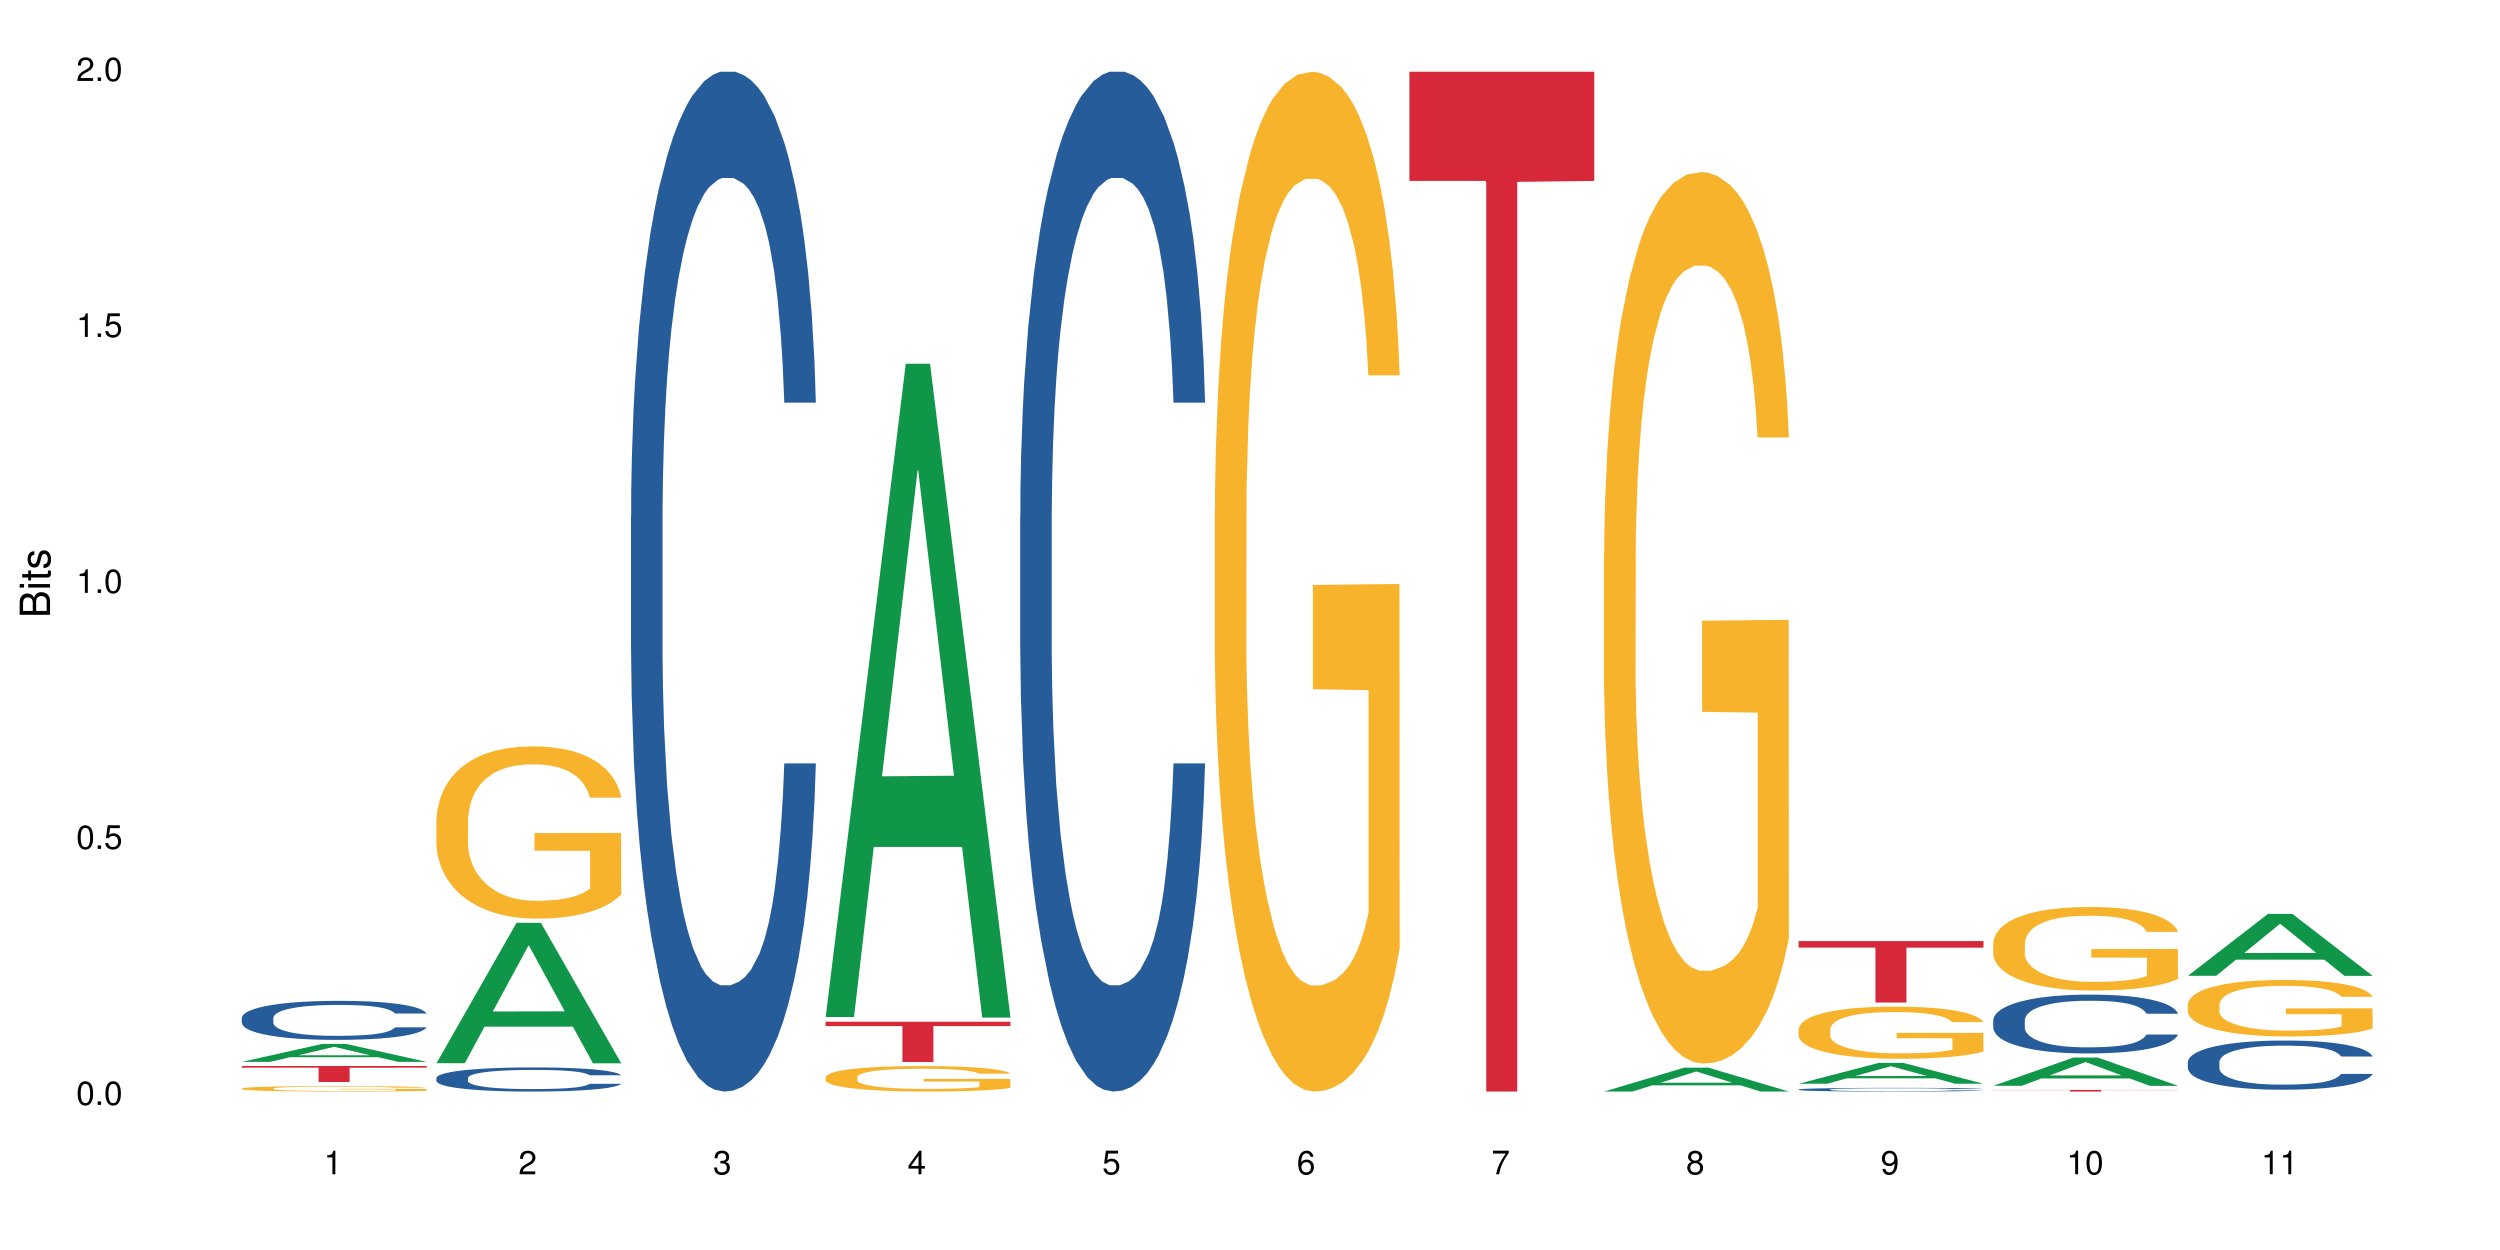 <?xml version="1.0" encoding="UTF-8"?>
<svg xmlns="http://www.w3.org/2000/svg" xmlns:xlink="http://www.w3.org/1999/xlink" width="720pt" height="360pt" viewBox="0 0 720 360" version="1.1">
<defs>
<g>
<symbol overflow="visible" id="glyph0-0">
<path style="stroke:none;" d=""/>
</symbol>
<symbol overflow="visible" id="glyph0-1">
<path style="stroke:none;" d="M 2.641 -6.797 C 2 -6.797 1.422 -6.531 1.078 -6.047 C 0.641 -5.453 0.406 -4.547 0.406 -3.297 C 0.406 -1 1.188 0.219 2.641 0.219 C 4.078 0.219 4.859 -1 4.859 -3.234 C 4.859 -4.562 4.656 -5.438 4.203 -6.047 C 3.844 -6.531 3.281 -6.797 2.641 -6.797 Z M 2.641 -6.047 C 3.547 -6.047 4 -5.125 4 -3.312 C 4 -1.375 3.562 -0.484 2.625 -0.484 C 1.734 -0.484 1.281 -1.422 1.281 -3.281 C 1.281 -5.141 1.734 -6.047 2.641 -6.047 Z M 2.641 -6.047 "/>
</symbol>
<symbol overflow="visible" id="glyph0-2">
<path style="stroke:none;" d="M 1.828 -1 L 0.828 -1 L 0.828 0 L 1.828 0 Z M 1.828 -1 "/>
</symbol>
<symbol overflow="visible" id="glyph0-3">
<path style="stroke:none;" d="M 4.562 -6.797 L 1.062 -6.797 L 0.547 -3.094 L 1.328 -3.094 C 1.719 -3.562 2.047 -3.734 2.578 -3.734 C 3.484 -3.734 4.062 -3.109 4.062 -2.094 C 4.062 -1.125 3.484 -0.531 2.578 -0.531 C 1.828 -0.531 1.375 -0.906 1.188 -1.672 L 0.328 -1.672 C 0.453 -1.109 0.547 -0.844 0.75 -0.594 C 1.125 -0.078 1.828 0.219 2.594 0.219 C 3.969 0.219 4.922 -0.781 4.922 -2.219 C 4.922 -3.562 4.031 -4.484 2.719 -4.484 C 2.25 -4.484 1.859 -4.359 1.469 -4.062 L 1.734 -5.969 L 4.562 -5.969 Z M 4.562 -6.797 "/>
</symbol>
<symbol overflow="visible" id="glyph0-4">
<path style="stroke:none;" d="M 2.484 -4.844 L 2.484 0 L 3.328 0 L 3.328 -6.797 L 2.766 -6.797 C 2.469 -5.75 2.281 -5.609 0.984 -5.453 L 0.984 -4.844 Z M 2.484 -4.844 "/>
</symbol>
<symbol overflow="visible" id="glyph0-5">
<path style="stroke:none;" d="M 4.859 -0.828 L 1.281 -0.828 C 1.359 -1.391 1.672 -1.75 2.5 -2.234 L 3.469 -2.75 C 4.406 -3.266 4.906 -3.969 4.906 -4.812 C 4.906 -5.375 4.672 -5.906 4.266 -6.266 C 3.859 -6.625 3.375 -6.797 2.719 -6.797 C 1.859 -6.797 1.219 -6.5 0.844 -5.922 C 0.609 -5.562 0.5 -5.125 0.484 -4.438 L 1.328 -4.438 C 1.359 -4.906 1.406 -5.188 1.531 -5.406 C 1.75 -5.812 2.188 -6.062 2.703 -6.062 C 3.469 -6.062 4.031 -5.516 4.031 -4.781 C 4.031 -4.25 3.719 -3.797 3.125 -3.438 L 2.234 -2.938 C 0.812 -2.141 0.406 -1.5 0.328 0 L 4.859 0 Z M 4.859 -0.828 "/>
</symbol>
<symbol overflow="visible" id="glyph0-6">
<path style="stroke:none;" d="M 2.125 -3.125 L 2.578 -3.125 C 3.516 -3.125 3.984 -2.703 3.984 -1.891 C 3.984 -1.031 3.469 -0.531 2.578 -0.531 C 1.656 -0.531 1.203 -0.984 1.156 -1.969 L 0.312 -1.969 C 0.344 -1.422 0.438 -1.078 0.609 -0.766 C 0.953 -0.109 1.625 0.219 2.547 0.219 C 3.953 0.219 4.859 -0.609 4.859 -1.906 C 4.859 -2.766 4.516 -3.25 3.703 -3.516 C 4.344 -3.766 4.656 -4.25 4.656 -4.938 C 4.656 -6.109 3.875 -6.797 2.578 -6.797 C 1.203 -6.797 0.484 -6.047 0.453 -4.609 L 1.297 -4.609 C 1.312 -5.016 1.344 -5.25 1.453 -5.453 C 1.641 -5.828 2.062 -6.062 2.594 -6.062 C 3.344 -6.062 3.797 -5.625 3.797 -4.906 C 3.797 -4.422 3.609 -4.141 3.25 -3.984 C 3.016 -3.891 2.719 -3.844 2.125 -3.844 Z M 2.125 -3.125 "/>
</symbol>
<symbol overflow="visible" id="glyph0-7">
<path style="stroke:none;" d="M 3.141 -1.625 L 3.141 0 L 3.984 0 L 3.984 -1.625 L 4.984 -1.625 L 4.984 -2.391 L 3.984 -2.391 L 3.984 -6.797 L 3.359 -6.797 L 0.266 -2.516 L 0.266 -1.625 Z M 3.141 -2.391 L 1 -2.391 L 3.141 -5.359 Z M 3.141 -2.391 "/>
</symbol>
<symbol overflow="visible" id="glyph0-8">
<path style="stroke:none;" d="M 4.781 -5.031 C 4.609 -6.141 3.891 -6.797 2.844 -6.797 C 2.094 -6.797 1.422 -6.438 1.031 -5.828 C 0.609 -5.172 0.406 -4.344 0.406 -3.094 C 0.406 -1.953 0.578 -1.234 0.984 -0.625 C 1.359 -0.078 1.953 0.219 2.703 0.219 C 3.984 0.219 4.922 -0.734 4.922 -2.078 C 4.922 -3.344 4.062 -4.234 2.844 -4.234 C 2.172 -4.234 1.641 -3.969 1.281 -3.469 C 1.281 -5.125 1.828 -6.047 2.797 -6.047 C 3.391 -6.047 3.797 -5.672 3.938 -5.031 Z M 2.734 -3.484 C 3.547 -3.484 4.062 -2.922 4.062 -2 C 4.062 -1.156 3.484 -0.531 2.703 -0.531 C 1.922 -0.531 1.328 -1.188 1.328 -2.047 C 1.328 -2.891 1.906 -3.484 2.734 -3.484 Z M 2.734 -3.484 "/>
</symbol>
<symbol overflow="visible" id="glyph0-9">
<path style="stroke:none;" d="M 4.984 -6.797 L 0.438 -6.797 L 0.438 -5.969 L 4.109 -5.969 C 2.5 -3.656 1.828 -2.234 1.328 0 L 2.219 0 C 2.594 -2.172 3.453 -4.047 4.984 -6.094 Z M 4.984 -6.797 "/>
</symbol>
<symbol overflow="visible" id="glyph0-10">
<path style="stroke:none;" d="M 3.75 -3.578 C 4.453 -4 4.688 -4.344 4.688 -4.984 C 4.688 -6.047 3.844 -6.797 2.641 -6.797 C 1.438 -6.797 0.594 -6.047 0.594 -4.984 C 0.594 -4.359 0.828 -4.016 1.516 -3.578 C 0.734 -3.203 0.359 -2.641 0.359 -1.891 C 0.359 -0.641 1.297 0.219 2.641 0.219 C 3.984 0.219 4.922 -0.641 4.922 -1.875 C 4.922 -2.641 4.531 -3.203 3.75 -3.578 Z M 2.641 -6.047 C 3.359 -6.047 3.812 -5.625 3.812 -4.969 C 3.812 -4.344 3.344 -3.922 2.641 -3.922 C 1.922 -3.922 1.453 -4.344 1.453 -4.984 C 1.453 -5.625 1.922 -6.047 2.641 -6.047 Z M 2.641 -3.203 C 3.484 -3.203 4.062 -2.672 4.062 -1.875 C 4.062 -1.062 3.484 -0.531 2.625 -0.531 C 1.797 -0.531 1.219 -1.078 1.219 -1.875 C 1.219 -2.672 1.797 -3.203 2.641 -3.203 Z M 2.641 -3.203 "/>
</symbol>
<symbol overflow="visible" id="glyph0-11">
<path style="stroke:none;" d="M 0.516 -1.547 C 0.672 -0.438 1.406 0.219 2.438 0.219 C 3.188 0.219 3.859 -0.141 4.266 -0.75 C 4.688 -1.406 4.891 -2.25 4.891 -3.484 C 4.891 -4.625 4.703 -5.359 4.312 -5.953 C 3.938 -6.5 3.344 -6.797 2.594 -6.797 C 1.297 -6.797 0.359 -5.844 0.359 -4.516 C 0.359 -3.25 1.234 -2.344 2.453 -2.344 C 3.094 -2.344 3.562 -2.578 4.016 -3.109 C 4 -1.453 3.469 -0.531 2.5 -0.531 C 1.906 -0.531 1.484 -0.906 1.359 -1.547 Z M 2.578 -6.062 C 3.375 -6.062 3.969 -5.406 3.969 -4.531 C 3.969 -3.688 3.375 -3.094 2.547 -3.094 C 1.734 -3.094 1.234 -3.672 1.234 -4.578 C 1.234 -5.438 1.797 -6.062 2.578 -6.062 Z M 2.578 -6.062 "/>
</symbol>
<symbol overflow="visible" id="glyph1-0">
<path style="stroke:none;" d=""/>
</symbol>
<symbol overflow="visible" id="glyph1-1">
<path style="stroke:none;" d="M 0 -0.953 L 0 -4.891 C 0 -5.719 -0.234 -6.344 -0.734 -6.797 C -1.188 -7.234 -1.812 -7.469 -2.5 -7.469 C -3.547 -7.469 -4.188 -7 -4.625 -5.875 C -4.984 -6.672 -5.641 -7.094 -6.531 -7.094 C -7.156 -7.094 -7.734 -6.859 -8.141 -6.391 C -8.562 -5.938 -8.75 -5.344 -8.75 -4.5 L -8.75 -0.953 Z M -4.984 -2.062 L -7.766 -2.062 L -7.766 -4.219 C -7.766 -4.844 -7.688 -5.203 -7.453 -5.5 C -7.219 -5.812 -6.859 -5.969 -6.375 -5.969 C -5.906 -5.969 -5.531 -5.812 -5.297 -5.5 C -5.062 -5.203 -4.984 -4.844 -4.984 -4.219 Z M -0.984 -2.062 L -4 -2.062 L -4 -4.781 C -4 -5.328 -3.859 -5.688 -3.578 -5.953 C -3.297 -6.219 -2.922 -6.359 -2.484 -6.359 C -2.062 -6.359 -1.688 -6.219 -1.406 -5.953 C -1.109 -5.688 -0.984 -5.328 -0.984 -4.781 Z M -0.984 -2.062 "/>
</symbol>
<symbol overflow="visible" id="glyph1-2">
<path style="stroke:none;" d="M -6.281 -1.797 L -6.281 -0.797 L 0 -0.797 L 0 -1.797 Z M -8.75 -1.797 L -8.75 -0.797 L -7.484 -0.797 L -7.484 -1.797 Z M -8.75 -1.797 "/>
</symbol>
<symbol overflow="visible" id="glyph1-3">
<path style="stroke:none;" d="M -6.281 -3.047 L -6.281 -2.016 L -8.016 -2.016 L -8.016 -1.016 L -6.281 -1.016 L -6.281 -0.172 L -5.469 -0.172 L -5.469 -1.016 L -0.719 -1.016 C -0.078 -1.016 0.281 -1.453 0.281 -2.234 C 0.281 -2.469 0.25 -2.719 0.188 -3.047 L -0.641 -3.047 C -0.609 -2.922 -0.594 -2.766 -0.594 -2.562 C -0.594 -2.141 -0.719 -2.016 -1.156 -2.016 L -5.469 -2.016 L -5.469 -3.047 Z M -6.281 -3.047 "/>
</symbol>
<symbol overflow="visible" id="glyph1-4">
<path style="stroke:none;" d="M -4.531 -5.25 C -5.766 -5.25 -6.469 -4.422 -6.469 -2.969 C -6.469 -1.516 -5.719 -0.562 -4.547 -0.562 C -3.562 -0.562 -3.094 -1.062 -2.734 -2.562 L -2.516 -3.484 C -2.344 -4.188 -2.094 -4.469 -1.625 -4.469 C -1.047 -4.469 -0.641 -3.875 -0.641 -3 C -0.641 -2.453 -0.797 -2 -1.062 -1.75 C -1.25 -1.594 -1.422 -1.531 -1.875 -1.469 L -1.875 -0.406 C -0.422 -0.453 0.281 -1.266 0.281 -2.922 C 0.281 -4.5 -0.5 -5.516 -1.719 -5.516 C -2.656 -5.516 -3.172 -4.984 -3.469 -3.734 L -3.703 -2.766 C -3.891 -1.953 -4.156 -1.609 -4.594 -1.609 C -5.172 -1.609 -5.547 -2.125 -5.547 -2.938 C -5.547 -3.75 -5.203 -4.172 -4.531 -4.203 Z M -4.531 -5.25 "/>
</symbol>
</g>
</defs>
<g id="surface78866">
<rect x="0" y="0" width="720" height="360" style="fill:rgb(100%,100%,100%);fill-opacity:1;stroke:none;"/>
<path style=" stroke:none;fill-rule:nonzero;fill:rgb(6.275%,58.824%,28.235%);fill-opacity:1;" d="M 69.629 305.82 L 69.688 305.812 L 92.723 300.66 L 99.723 300.66 L 122.875 305.824 L 114.738 305.824 L 108.938 304.477 L 83.508 304.477 L 77.82 305.82 L 69.629 305.82 L 85.957 303.918 L 106.605 303.914 L 96.309 301.504 L 96.195 301.5 L 96.082 301.516 L 85.898 303.914 L 85.957 303.918 Z M 69.629 305.82 "/>
<path style=" stroke:none;fill-rule:nonzero;fill:rgb(14.51%,36.078%,60%);fill-opacity:1;" d="M 69.629 293.141 L 69.695 293.129 L 69.695 292.883 L 69.891 292.492 L 70.344 292 L 70.797 291.664 L 71.969 291.059 L 73.59 290.473 L 75.277 290.02 L 76.512 289.754 L 77.617 289.547 L 80.148 289.168 L 81.773 288.973 L 83.523 288.801 L 85.668 288.625 L 87.227 288.523 L 90.73 288.359 L 93.328 288.285 L 95.344 288.254 L 99.691 288.254 L 102.289 288.297 L 104.172 288.348 L 106.25 288.43 L 108.004 288.523 L 111.055 288.746 L 113.781 289.035 L 115.016 289.199 L 116.965 289.52 L 118.457 289.824 L 119.496 290.094 L 120.664 290.473 L 121.703 290.934 L 122.484 291.457 L 122.875 291.898 L 113.781 291.898 L 113.328 291.488 L 112.809 291.168 L 111.836 290.75 L 110.859 290.453 L 109.496 290.152 L 108.266 289.957 L 106.574 289.766 L 105.082 289.641 L 103.523 289.547 L 102.031 289.488 L 99.172 289.426 L 95.863 289.426 L 94.629 289.445 L 92.098 289.527 L 90.73 289.602 L 88.785 289.742 L 87.422 289.875 L 85.797 290.082 L 84.695 290.258 L 83.328 290.523 L 82.355 290.758 L 81.254 291.098 L 80.602 291.355 L 80.02 291.641 L 79.5 291.98 L 79.109 292.34 L 78.852 292.719 L 78.719 293.09 L 78.719 294.68 L 78.852 295.051 L 79.176 295.48 L 80.02 296.105 L 81.254 296.648 L 82.68 297.082 L 84.043 297.391 L 84.824 297.531 L 85.863 297.695 L 87.484 297.902 L 89.824 298.105 L 91.188 298.191 L 93.266 298.273 L 95.406 298.312 L 98.266 298.312 L 100.797 298.273 L 102.484 298.219 L 104.238 298.137 L 106.641 297.965 L 108.133 297.801 L 109.434 297.605 L 110.406 297.41 L 111.055 297.246 L 112.031 296.926 L 112.809 296.578 L 113.395 296.219 L 113.781 295.871 L 122.875 295.871 L 122.484 296.281 L 121.898 296.68 L 121.316 296.977 L 120.406 297.336 L 119.367 297.656 L 117.875 298.016 L 116.641 298.25 L 115.016 298.508 L 113.523 298.703 L 111.898 298.879 L 109.496 299.082 L 107.938 299.184 L 106.25 299.277 L 104.238 299.359 L 101.707 299.43 L 98.977 299.473 L 96.445 299.484 L 93.719 299.461 L 91.707 299.422 L 89.043 299.328 L 85.73 299.145 L 83.328 298.949 L 81.445 298.754 L 79.824 298.547 L 78.004 298.273 L 75.668 297.82 L 74.238 297.473 L 73.266 297.184 L 72.16 296.785 L 71.383 296.426 L 70.473 295.848 L 69.824 295.121 L 69.629 294.555 Z M 69.629 293.141 "/>
<path style=" stroke:none;fill-rule:nonzero;fill:rgb(96.863%,70.196%,16.863%);fill-opacity:1;" d="M 69.629 313.469 L 69.695 313.469 L 69.695 313.438 L 69.953 313.375 L 70.602 313.285 L 71.449 313.211 L 72.355 313.152 L 72.941 313.125 L 73.914 313.078 L 74.758 313.047 L 76.902 312.984 L 79.629 312.922 L 81.121 312.898 L 82.809 312.871 L 85.215 312.844 L 86.316 312.836 L 89.691 312.812 L 93.523 312.797 L 97.746 312.793 L 99.691 312.793 L 102.355 312.801 L 105.992 312.816 L 108.07 312.832 L 109.691 312.844 L 111.379 312.863 L 113.457 312.891 L 115.406 312.926 L 116.965 312.961 L 118.523 313.004 L 119.82 313.051 L 120.926 313.102 L 121.898 313.16 L 122.484 313.211 L 122.875 313.262 L 113.848 313.262 L 113.328 313.211 L 112.742 313.172 L 111.77 313.125 L 110.797 313.09 L 109.82 313.062 L 108.004 313.027 L 106.445 313.004 L 104.496 312.984 L 102.613 312.969 L 100.473 312.961 L 99.172 312.957 L 95.73 312.957 L 92.613 312.969 L 90.797 312.98 L 89.5 312.992 L 87.68 313.012 L 86.578 313.031 L 85.926 313.043 L 83.98 313.086 L 82.68 313.129 L 81.965 313.156 L 81.059 313.199 L 80.406 313.238 L 79.695 313.293 L 79.305 313.336 L 78.785 313.438 L 78.719 313.695 L 78.914 313.75 L 79.305 313.809 L 79.824 313.859 L 80.602 313.914 L 81.383 313.957 L 82.746 314.012 L 83.914 314.051 L 84.824 314.074 L 86.578 314.113 L 87.289 314.129 L 88.98 314.152 L 90.73 314.172 L 92.875 314.191 L 94.5 314.199 L 97.094 314.207 L 100.406 314.207 L 104.305 314.199 L 106.77 314.188 L 108.457 314.176 L 109.562 314.164 L 110.926 314.148 L 111.898 314.133 L 112.809 314.117 L 113.914 314.094 L 113.914 313.75 L 97.875 313.75 L 97.875 313.586 L 122.809 313.586 L 122.875 314.148 L 121.512 314.188 L 119.82 314.227 L 118.199 314.254 L 116.512 314.277 L 114.109 314.305 L 112.16 314.324 L 109.172 314.344 L 106.445 314.355 L 103.59 314.363 L 101.055 314.371 L 98.07 314.371 L 95.406 314.367 L 92.551 314.359 L 90.277 314.348 L 86.121 314.316 L 83.523 314.285 L 81.836 314.258 L 80.082 314.23 L 78.332 314.195 L 76.773 314.156 L 75.734 314.125 L 74.695 314.09 L 73.59 314.047 L 72.551 313.996 L 71.773 313.953 L 71.059 313.902 L 70.539 313.855 L 70.02 313.789 L 69.758 313.738 L 69.629 313.695 Z M 69.629 313.469 "/>
<path style=" stroke:none;fill-rule:nonzero;fill:rgb(83.922%,15.686%,22.353%);fill-opacity:1;" d="M 69.629 307.004 L 122.875 307.004 L 122.875 307.496 L 100.684 307.5 L 100.684 311.613 L 91.754 311.613 L 91.754 307.504 L 91.625 307.496 L 69.629 307.496 Z M 69.629 307.004 "/>
<path style=" stroke:none;fill-rule:nonzero;fill:rgb(6.275%,58.824%,28.235%);fill-opacity:1;" d="M 125.676 306.203 L 125.734 306.164 L 148.77 265.758 L 155.77 265.758 L 178.918 306.242 L 170.785 306.242 L 164.984 295.676 L 139.555 295.676 L 133.867 306.203 L 125.676 306.203 L 142 291.305 L 162.652 291.266 L 152.355 272.375 L 152.242 272.336 L 152.129 272.449 L 141.945 291.266 L 142 291.305 Z M 125.676 306.203 "/>
<path style=" stroke:none;fill-rule:nonzero;fill:rgb(14.51%,36.078%,60%);fill-opacity:1;" d="M 125.676 310.445 L 125.742 310.438 L 125.742 310.285 L 125.934 310.043 L 126.391 309.738 L 126.844 309.531 L 128.012 309.156 L 129.637 308.793 L 131.324 308.512 L 132.559 308.348 L 133.664 308.223 L 136.195 307.988 L 137.816 307.867 L 139.57 307.758 L 141.715 307.648 L 143.273 307.586 L 146.777 307.484 L 149.375 307.441 L 151.391 307.422 L 155.738 307.422 L 158.336 307.445 L 160.219 307.477 L 162.297 307.527 L 164.051 307.586 L 167.102 307.727 L 169.828 307.902 L 171.062 308.004 L 173.012 308.203 L 174.504 308.395 L 175.543 308.559 L 176.711 308.793 L 177.75 309.078 L 178.531 309.402 L 178.918 309.676 L 169.828 309.676 L 169.375 309.422 L 168.855 309.227 L 167.883 308.965 L 166.906 308.781 L 165.543 308.598 L 164.309 308.477 L 162.621 308.355 L 161.129 308.277 L 159.57 308.223 L 158.078 308.184 L 155.219 308.145 L 151.906 308.145 L 150.676 308.156 L 148.141 308.207 L 146.777 308.254 L 144.832 308.344 L 143.469 308.426 L 141.844 308.551 L 140.738 308.66 L 139.375 308.824 L 138.402 308.973 L 137.297 309.18 L 136.648 309.34 L 136.066 309.516 L 135.547 309.727 L 135.156 309.949 L 134.895 310.184 L 134.766 310.414 L 134.766 311.398 L 134.895 311.625 L 135.219 311.895 L 136.066 312.281 L 137.297 312.617 L 138.727 312.883 L 140.09 313.074 L 140.871 313.164 L 141.91 313.266 L 143.531 313.391 L 145.871 313.52 L 147.234 313.57 L 149.312 313.621 L 151.453 313.645 L 154.312 313.645 L 156.844 313.621 L 158.531 313.59 L 160.285 313.539 L 162.688 313.43 L 164.18 313.328 L 165.48 313.207 L 166.453 313.086 L 167.102 312.984 L 168.074 312.789 L 168.855 312.574 L 169.441 312.352 L 169.828 312.133 L 178.918 312.133 L 178.531 312.391 L 177.945 312.637 L 177.363 312.82 L 176.453 313.043 L 175.414 313.238 L 173.922 313.461 L 172.688 313.609 L 171.062 313.766 L 169.57 313.887 L 167.945 313.996 L 165.543 314.121 L 163.984 314.188 L 162.297 314.242 L 160.285 314.293 L 157.754 314.34 L 155.023 314.363 L 152.492 314.371 L 149.766 314.359 L 147.754 314.332 L 145.09 314.273 L 141.777 314.16 L 139.375 314.039 L 137.492 313.918 L 135.871 313.793 L 134.051 313.621 L 131.715 313.34 L 130.285 313.125 L 129.312 312.949 L 128.207 312.699 L 127.43 312.477 L 126.52 312.121 L 125.871 311.672 L 125.676 311.32 Z M 125.676 310.445 "/>
<path style=" stroke:none;fill-rule:nonzero;fill:rgb(96.863%,70.196%,16.863%);fill-opacity:1;" d="M 125.676 236.207 L 125.742 236.164 L 125.742 235.258 L 126 233.215 L 126.648 230.406 L 127.492 228.094 L 128.402 226.281 L 128.988 225.332 L 129.961 223.973 L 130.805 222.973 L 132.949 220.934 L 135.676 219.031 L 137.168 218.215 L 138.855 217.445 L 141.258 216.582 L 142.363 216.266 L 145.738 215.539 L 149.57 215.086 L 153.793 214.953 L 155.738 214.996 L 158.402 215.18 L 162.039 215.676 L 164.117 216.129 L 165.738 216.582 L 167.426 217.172 L 169.504 218.078 L 171.453 219.168 L 173.012 220.254 L 174.57 221.613 L 175.867 223.062 L 176.973 224.652 L 177.945 226.555 L 178.531 228.141 L 178.918 229.727 L 169.895 229.727 L 169.375 228.141 L 168.789 226.918 L 167.816 225.422 L 166.844 224.332 L 165.867 223.473 L 164.051 222.293 L 162.492 221.57 L 160.543 220.934 L 158.66 220.527 L 156.52 220.254 L 155.219 220.164 L 151.777 220.164 L 148.66 220.48 L 146.844 220.844 L 145.543 221.207 L 143.727 221.887 L 142.621 222.43 L 141.973 222.793 L 140.027 224.199 L 138.727 225.465 L 138.012 226.328 L 137.105 227.688 L 136.453 228.91 L 135.738 230.723 L 135.352 232.082 L 134.832 235.164 L 134.766 243.324 L 134.961 245.047 L 135.352 246.902 L 135.871 248.535 L 136.648 250.258 L 137.43 251.57 L 138.793 253.34 L 139.961 254.52 L 140.871 255.289 L 142.621 256.512 L 143.336 256.922 L 145.023 257.734 L 146.777 258.371 L 148.922 258.914 L 150.543 259.188 L 153.141 259.414 L 156.453 259.414 L 160.348 259.141 L 162.816 258.777 L 164.504 258.414 L 165.609 258.098 L 166.973 257.602 L 167.945 257.148 L 168.855 256.648 L 169.961 255.879 L 169.961 245.047 L 153.922 245 L 153.922 239.926 L 178.855 239.879 L 178.918 257.602 L 177.555 258.824 L 175.867 260.004 L 174.246 260.91 L 172.555 261.68 L 170.152 262.539 L 168.207 263.082 L 165.219 263.719 L 162.492 264.125 L 159.637 264.398 L 157.102 264.535 L 154.117 264.578 L 151.453 264.488 L 148.598 264.219 L 146.324 263.855 L 144.246 263.402 L 142.168 262.812 L 139.57 261.859 L 137.883 261.09 L 136.129 260.137 L 134.375 259.004 L 132.816 257.781 L 131.777 256.828 L 130.742 255.742 L 129.637 254.383 L 128.598 252.84 L 127.82 251.438 L 127.105 249.852 L 126.586 248.355 L 126.066 246.316 L 125.805 244.684 L 125.676 243.277 Z M 125.676 236.207 "/>
<path style=" stroke:none;fill-rule:nonzero;fill:rgb(14.51%,36.078%,60%);fill-opacity:1;" d="M 181.723 148.457 L 181.785 148.188 L 181.785 141.742 L 181.98 131.543 L 182.438 118.656 L 182.891 109.797 L 184.059 93.957 L 185.684 78.652 L 187.371 66.84 L 188.605 59.859 L 189.707 54.492 L 192.242 44.559 L 193.863 39.457 L 195.617 34.891 L 197.762 30.328 L 199.32 27.645 L 202.824 23.348 L 205.422 21.469 L 207.434 20.664 L 211.785 20.664 L 214.383 21.738 L 216.266 23.078 L 218.344 25.227 L 220.098 27.645 L 223.148 33.551 L 225.875 41.066 L 227.109 45.363 L 229.059 53.684 L 230.551 61.738 L 231.59 68.719 L 232.758 78.652 L 233.797 90.734 L 234.578 104.426 L 234.965 115.969 L 225.875 115.969 L 225.422 105.23 L 224.902 96.91 L 223.926 85.902 L 222.953 78.117 L 221.59 70.332 L 220.355 65.23 L 218.668 60.129 L 217.176 56.906 L 215.617 54.492 L 214.121 52.879 L 211.266 51.27 L 207.953 51.27 L 206.723 51.805 L 204.188 53.953 L 202.824 55.832 L 200.875 59.59 L 199.512 63.082 L 197.891 68.449 L 196.785 73.016 L 195.422 79.996 L 194.449 86.172 L 193.344 95.031 L 192.695 101.742 L 192.109 109.258 L 191.59 118.117 L 191.203 127.516 L 190.941 137.449 L 190.812 147.113 L 190.812 188.727 L 190.941 198.391 L 191.266 209.668 L 192.109 226.043 L 193.344 240.273 L 194.773 251.547 L 196.137 259.602 L 196.918 263.359 L 197.953 267.656 L 199.578 273.027 L 201.914 278.395 L 203.281 280.543 L 205.355 282.691 L 207.5 283.766 L 210.355 283.766 L 212.891 282.691 L 214.578 281.348 L 216.332 279.199 L 218.734 274.637 L 220.227 270.34 L 221.523 265.242 L 222.5 260.141 L 223.148 255.844 L 224.121 247.52 L 224.902 238.395 L 225.484 228.996 L 225.875 219.867 L 234.965 219.867 L 234.578 230.609 L 233.992 241.078 L 233.406 248.863 L 232.5 258.262 L 231.461 266.582 L 229.965 275.98 L 228.734 282.152 L 227.109 288.867 L 225.617 293.969 L 223.992 298.531 L 221.59 303.898 L 220.031 306.586 L 218.344 309 L 216.332 311.148 L 213.797 313.027 L 211.07 314.102 L 208.539 314.371 L 205.812 313.832 L 203.801 312.762 L 201.137 310.344 L 197.824 305.512 L 195.422 300.41 L 193.539 295.309 L 191.918 289.941 L 190.098 282.691 L 187.762 270.879 L 186.332 261.75 L 185.359 254.234 L 184.254 243.762 L 183.477 234.367 L 182.566 219.332 L 181.918 200.27 L 181.723 185.504 Z M 181.723 148.457 "/>
<path style=" stroke:none;fill-rule:nonzero;fill:rgb(6.275%,58.824%,28.235%);fill-opacity:1;" d="M 237.77 292.898 L 237.824 292.723 L 260.863 104.746 L 267.859 104.746 L 291.012 293.078 L 282.879 293.078 L 277.074 243.918 L 251.648 243.918 L 245.961 292.898 L 237.77 292.898 L 254.094 223.578 L 274.742 223.402 L 264.449 135.516 L 264.332 135.336 L 264.219 135.867 L 254.039 223.402 L 254.094 223.578 Z M 237.77 292.898 "/>
<path style=" stroke:none;fill-rule:nonzero;fill:rgb(96.863%,70.196%,16.863%);fill-opacity:1;" d="M 237.77 310.176 L 237.832 310.168 L 237.832 310.035 L 238.094 309.734 L 238.742 309.316 L 239.586 308.977 L 240.496 308.707 L 241.078 308.566 L 242.055 308.367 L 242.898 308.219 L 245.039 307.918 L 247.77 307.637 L 249.262 307.516 L 250.949 307.402 L 253.352 307.273 L 254.457 307.227 L 257.832 307.121 L 261.664 307.055 L 265.883 307.031 L 267.832 307.039 L 270.492 307.066 L 274.129 307.141 L 276.207 307.207 L 277.832 307.273 L 279.52 307.359 L 281.598 307.496 L 283.547 307.656 L 285.105 307.816 L 286.66 308.02 L 287.961 308.23 L 289.066 308.469 L 290.039 308.75 L 290.621 308.984 L 291.012 309.219 L 281.988 309.219 L 281.469 308.984 L 280.883 308.801 L 279.91 308.582 L 278.934 308.422 L 277.961 308.293 L 276.145 308.117 L 274.586 308.012 L 272.637 307.918 L 270.754 307.855 L 268.609 307.816 L 267.312 307.805 L 263.871 307.805 L 260.754 307.852 L 258.938 307.902 L 257.637 307.957 L 255.82 308.059 L 254.715 308.137 L 254.066 308.191 L 252.117 308.398 L 250.82 308.586 L 250.105 308.715 L 249.195 308.914 L 248.547 309.098 L 247.832 309.363 L 247.441 309.566 L 246.922 310.023 L 246.859 311.227 L 247.055 311.484 L 247.441 311.758 L 247.961 312 L 248.742 312.254 L 249.52 312.449 L 250.883 312.707 L 252.055 312.883 L 252.961 312.996 L 254.715 313.18 L 255.43 313.238 L 257.117 313.359 L 258.871 313.453 L 261.016 313.531 L 262.637 313.574 L 265.234 313.605 L 268.547 313.605 L 272.441 313.566 L 274.91 313.512 L 276.598 313.461 L 277.703 313.414 L 279.066 313.34 L 280.039 313.273 L 280.949 313.199 L 282.051 313.086 L 282.051 311.484 L 266.016 311.477 L 266.016 310.727 L 290.949 310.719 L 291.012 313.34 L 289.648 313.52 L 287.961 313.695 L 286.336 313.828 L 284.648 313.941 L 282.246 314.07 L 280.297 314.148 L 277.312 314.242 L 274.586 314.305 L 271.727 314.344 L 269.195 314.363 L 266.207 314.371 L 263.547 314.355 L 260.688 314.316 L 258.418 314.262 L 256.34 314.195 L 254.262 314.109 L 251.664 313.969 L 249.977 313.855 L 248.223 313.715 L 246.469 313.547 L 244.91 313.367 L 243.871 313.227 L 242.832 313.062 L 241.73 312.863 L 240.691 312.637 L 239.91 312.426 L 239.195 312.191 L 238.676 311.973 L 238.156 311.672 L 237.898 311.43 L 237.77 311.223 Z M 237.77 310.176 "/>
<path style=" stroke:none;fill-rule:nonzero;fill:rgb(83.922%,15.686%,22.353%);fill-opacity:1;" d="M 237.77 294.258 L 291.012 294.258 L 291.012 295.5 L 268.82 295.508 L 268.82 305.852 L 259.895 305.852 L 259.895 295.52 L 259.766 295.5 L 237.77 295.5 Z M 237.77 294.258 "/>
<path style=" stroke:none;fill-rule:nonzero;fill:rgb(14.51%,36.078%,60%);fill-opacity:1;" d="M 293.816 148.457 L 293.879 148.188 L 293.879 141.742 L 294.074 131.543 L 294.527 118.656 L 294.984 109.797 L 296.152 93.957 L 297.777 78.652 L 299.465 66.84 L 300.699 59.859 L 301.801 54.492 L 304.332 44.559 L 305.957 39.457 L 307.711 34.891 L 309.852 30.328 L 311.41 27.645 L 314.918 23.348 L 317.516 21.469 L 319.527 20.664 L 323.879 20.664 L 326.477 21.738 L 328.359 23.078 L 330.438 25.227 L 332.191 27.645 L 335.242 33.551 L 337.969 41.066 L 339.203 45.363 L 341.148 53.684 L 342.645 61.738 L 343.684 68.719 L 344.852 78.652 L 345.891 90.734 L 346.668 104.426 L 347.059 115.969 L 337.969 115.969 L 337.516 105.23 L 336.996 96.91 L 336.02 85.902 L 335.047 78.117 L 333.684 70.332 L 332.449 65.23 L 330.762 60.129 L 329.266 56.906 L 327.711 54.492 L 326.215 52.879 L 323.359 51.27 L 320.047 51.27 L 318.812 51.805 L 316.281 53.953 L 314.918 55.832 L 312.969 59.59 L 311.605 63.082 L 309.984 68.449 L 308.879 73.016 L 307.516 79.996 L 306.543 86.172 L 305.438 95.031 L 304.789 101.742 L 304.203 109.258 L 303.684 118.117 L 303.293 127.516 L 303.035 137.449 L 302.906 147.113 L 302.906 188.727 L 303.035 198.391 L 303.359 209.668 L 304.203 226.043 L 305.438 240.273 L 306.867 251.547 L 308.23 259.602 L 309.008 263.359 L 310.047 267.656 L 311.672 273.027 L 314.008 278.395 L 315.371 280.543 L 317.449 282.691 L 319.594 283.766 L 322.449 283.766 L 324.98 282.691 L 326.672 281.348 L 328.422 279.199 L 330.824 274.637 L 332.32 270.34 L 333.617 265.242 L 334.594 260.141 L 335.242 255.844 L 336.215 247.52 L 336.996 238.395 L 337.578 228.996 L 337.969 219.867 L 347.059 219.867 L 346.668 230.609 L 346.086 241.078 L 345.5 248.863 L 344.59 258.262 L 343.551 266.582 L 342.059 275.98 L 340.824 282.152 L 339.203 288.867 L 337.707 293.969 L 336.086 298.531 L 333.684 303.898 L 332.125 306.586 L 330.438 309 L 328.422 311.148 L 325.891 313.027 L 323.164 314.102 L 320.633 314.371 L 317.906 313.832 L 315.891 312.762 L 313.23 310.344 L 309.918 305.512 L 307.516 300.41 L 305.633 295.309 L 304.008 289.941 L 302.191 282.691 L 299.852 270.879 L 298.426 261.75 L 297.449 254.234 L 296.348 243.762 L 295.566 234.367 L 294.66 219.332 L 294.008 200.27 L 293.816 185.504 Z M 293.816 148.457 "/>
<path style=" stroke:none;fill-rule:nonzero;fill:rgb(96.863%,70.196%,16.863%);fill-opacity:1;" d="M 349.859 146.461 L 349.926 146.191 L 349.926 140.828 L 350.188 128.758 L 350.836 112.129 L 351.68 98.449 L 352.59 87.719 L 353.172 82.086 L 354.148 74.039 L 354.992 68.141 L 357.133 56.07 L 359.859 44.805 L 361.355 39.977 L 363.043 35.414 L 365.445 30.32 L 366.547 28.441 L 369.926 24.148 L 373.758 21.469 L 377.977 20.664 L 379.926 20.93 L 382.586 22.004 L 386.223 24.953 L 388.301 27.637 L 389.926 30.32 L 391.613 33.805 L 393.691 39.172 L 395.637 45.609 L 397.195 52.047 L 398.754 60.094 L 400.055 68.676 L 401.156 78.062 L 402.133 89.328 L 402.715 98.715 L 403.105 108.105 L 394.078 108.105 L 393.559 98.715 L 392.977 91.477 L 392 82.625 L 391.027 76.188 L 390.055 71.09 L 388.234 64.117 L 386.676 59.824 L 384.73 56.07 L 382.848 53.656 L 380.703 52.047 L 379.406 51.508 L 375.965 51.508 L 372.848 53.387 L 371.027 55.531 L 369.73 57.68 L 367.914 61.703 L 366.809 64.922 L 366.16 67.066 L 364.211 75.383 L 362.914 82.891 L 362.199 87.988 L 361.289 96.035 L 360.641 103.277 L 359.926 114.004 L 359.535 122.051 L 359.016 140.293 L 358.953 188.574 L 359.145 198.766 L 359.535 209.762 L 360.055 219.418 L 360.836 229.609 L 361.613 237.391 L 362.977 247.852 L 364.145 254.824 L 365.055 259.383 L 366.809 266.625 L 367.523 269.039 L 369.211 273.867 L 370.965 277.625 L 373.105 280.844 L 374.73 282.453 L 377.328 283.793 L 380.641 283.793 L 384.535 282.184 L 387.004 280.039 L 388.691 277.891 L 389.793 276.016 L 391.156 273.062 L 392.133 270.383 L 393.039 267.43 L 394.145 262.871 L 394.145 198.766 L 378.105 198.496 L 378.105 168.457 L 403.039 168.188 L 403.105 273.062 L 401.742 280.305 L 400.055 287.281 L 398.43 292.645 L 396.742 297.203 L 394.34 302.301 L 392.391 305.52 L 389.406 309.273 L 386.676 311.688 L 383.82 313.297 L 381.289 314.102 L 378.301 314.371 L 375.641 313.836 L 372.781 312.227 L 370.508 310.078 L 368.434 307.398 L 366.355 303.91 L 363.758 298.277 L 362.066 293.719 L 360.316 288.086 L 358.562 281.379 L 357.004 274.137 L 355.965 268.504 L 354.926 262.066 L 353.82 254.02 L 352.781 244.898 L 352.004 236.586 L 351.289 227.195 L 350.77 218.344 L 350.25 206.277 L 349.992 196.621 L 349.859 188.305 Z M 349.859 146.461 "/>
<path style=" stroke:none;fill-rule:nonzero;fill:rgb(83.922%,15.686%,22.353%);fill-opacity:1;" d="M 405.906 20.664 L 459.152 20.664 L 459.152 52.102 L 436.961 52.379 L 436.961 314.371 L 428.035 314.371 L 428.035 52.652 L 427.902 52.102 L 405.906 52.102 Z M 405.906 20.664 "/>
<path style=" stroke:none;fill-rule:nonzero;fill:rgb(6.275%,58.824%,28.235%);fill-opacity:1;" d="M 461.953 314.363 L 462.012 314.359 L 485.051 307.488 L 492.047 307.488 L 515.199 314.371 L 507.062 314.371 L 501.262 312.574 L 475.832 312.574 L 470.145 314.363 L 461.953 314.363 L 478.281 311.832 L 498.93 311.824 L 488.633 308.613 L 488.52 308.605 L 488.406 308.625 L 478.223 311.824 L 478.281 311.832 Z M 461.953 314.363 "/>
<path style=" stroke:none;fill-rule:nonzero;fill:rgb(96.863%,70.196%,16.863%);fill-opacity:1;" d="M 461.953 159.523 L 462.02 159.289 L 462.02 154.598 L 462.277 144.047 L 462.93 129.508 L 463.773 117.551 L 464.68 108.168 L 465.266 103.246 L 466.238 96.211 L 467.082 91.051 L 469.227 80.5 L 471.953 70.652 L 473.445 66.43 L 475.137 62.445 L 477.539 57.988 L 478.641 56.348 L 482.02 52.598 L 485.848 50.254 L 490.07 49.547 L 492.016 49.781 L 494.68 50.723 L 498.316 53.301 L 500.395 55.645 L 502.016 57.988 L 503.703 61.039 L 505.781 65.727 L 507.73 71.355 L 509.289 76.984 L 510.848 84.02 L 512.145 91.52 L 513.25 99.727 L 514.223 109.578 L 514.809 117.785 L 515.199 125.992 L 506.172 125.992 L 505.652 117.785 L 505.07 111.453 L 504.094 103.715 L 503.121 98.086 L 502.148 93.633 L 500.328 87.535 L 498.77 83.785 L 496.82 80.5 L 494.938 78.391 L 492.797 76.984 L 491.496 76.516 L 488.055 76.516 L 484.941 78.156 L 483.121 80.031 L 481.824 81.906 L 480.004 85.426 L 478.902 88.238 L 478.25 90.113 L 476.305 97.383 L 475.004 103.949 L 474.289 108.406 L 473.383 115.438 L 472.734 121.77 L 472.02 131.148 L 471.629 138.184 L 471.109 154.129 L 471.043 196.336 L 471.238 205.246 L 471.629 214.859 L 472.148 223.301 L 472.926 232.211 L 473.707 239.012 L 475.07 248.156 L 476.238 254.254 L 477.148 258.242 L 478.902 264.57 L 479.617 266.684 L 481.305 270.902 L 483.059 274.184 L 485.199 277 L 486.824 278.406 L 489.422 279.578 L 492.73 279.578 L 496.629 278.172 L 499.094 276.297 L 500.781 274.422 L 501.887 272.777 L 503.25 270.199 L 504.223 267.855 L 505.133 265.273 L 506.238 261.289 L 506.238 205.246 L 490.199 205.012 L 490.199 178.75 L 515.133 178.516 L 515.199 270.199 L 513.836 276.531 L 512.145 282.629 L 510.523 287.316 L 508.836 291.305 L 506.434 295.758 L 504.484 298.57 L 501.496 301.855 L 498.77 303.965 L 495.914 305.371 L 493.383 306.074 L 490.395 306.309 L 487.73 305.84 L 484.875 304.434 L 482.602 302.559 L 480.523 300.215 L 478.445 297.164 L 475.848 292.242 L 474.16 288.254 L 472.406 283.332 L 470.656 277.469 L 469.098 271.137 L 468.059 266.215 L 467.02 260.586 L 465.914 253.551 L 464.875 245.578 L 464.098 238.309 L 463.383 230.102 L 462.863 222.363 L 462.344 211.812 L 462.082 203.371 L 461.953 196.102 Z M 461.953 159.523 "/>
<path style=" stroke:none;fill-rule:nonzero;fill:rgb(6.275%,58.824%,28.235%);fill-opacity:1;" d="M 518 312.117 L 518.059 312.109 L 541.094 306.105 L 548.094 306.105 L 571.246 312.121 L 563.109 312.121 L 557.309 310.551 L 531.879 310.551 L 526.191 312.117 L 518 312.117 L 534.324 309.902 L 554.977 309.895 L 544.68 307.09 L 544.566 307.082 L 544.453 307.098 L 534.27 309.895 L 534.324 309.902 Z M 518 312.117 "/>
<path style=" stroke:none;fill-rule:nonzero;fill:rgb(14.51%,36.078%,60%);fill-opacity:1;" d="M 518 313.766 L 518.066 313.766 L 518.066 313.742 L 518.262 313.703 L 518.715 313.656 L 519.168 313.625 L 520.336 313.566 L 521.961 313.512 L 523.648 313.469 L 524.883 313.445 L 525.988 313.426 L 528.52 313.387 L 530.141 313.371 L 531.895 313.352 L 534.039 313.336 L 535.598 313.328 L 539.102 313.312 L 541.699 313.305 L 543.715 313.301 L 548.062 313.301 L 550.66 313.305 L 552.543 313.309 L 554.621 313.316 L 556.375 313.328 L 559.426 313.348 L 562.152 313.375 L 563.387 313.391 L 565.336 313.422 L 566.828 313.449 L 567.867 313.477 L 569.035 313.512 L 570.074 313.555 L 570.855 313.605 L 571.246 313.648 L 562.152 313.648 L 561.699 313.609 L 561.18 313.578 L 560.207 313.539 L 559.23 313.512 L 557.867 313.48 L 556.633 313.465 L 554.945 313.445 L 553.453 313.434 L 551.895 313.426 L 550.402 313.418 L 547.543 313.414 L 543 313.414 L 540.465 313.422 L 539.102 313.43 L 537.156 313.441 L 535.793 313.457 L 534.168 313.477 L 533.062 313.492 L 531.699 313.516 L 530.727 313.539 L 529.621 313.57 L 528.973 313.598 L 528.391 313.625 L 527.871 313.656 L 527.48 313.691 L 527.219 313.727 L 527.09 313.762 L 527.09 313.914 L 527.219 313.949 L 527.547 313.988 L 528.391 314.051 L 529.621 314.102 L 531.051 314.141 L 532.414 314.172 L 533.195 314.184 L 534.234 314.199 L 535.855 314.219 L 538.195 314.238 L 539.559 314.246 L 541.637 314.254 L 543.777 314.258 L 546.637 314.258 L 549.168 314.254 L 550.855 314.25 L 552.609 314.242 L 555.012 314.227 L 556.504 314.211 L 557.805 314.191 L 558.777 314.172 L 559.426 314.156 L 560.402 314.129 L 561.18 314.094 L 561.766 314.059 L 562.152 314.027 L 571.246 314.027 L 570.855 314.066 L 570.27 314.105 L 569.688 314.133 L 568.777 314.168 L 567.738 314.195 L 566.246 314.23 L 565.012 314.254 L 563.387 314.277 L 561.895 314.297 L 560.27 314.312 L 557.867 314.332 L 556.309 314.344 L 554.621 314.352 L 552.609 314.359 L 550.078 314.367 L 547.348 314.371 L 544.816 314.371 L 542.09 314.367 L 540.078 314.363 L 537.414 314.355 L 534.102 314.34 L 531.699 314.32 L 529.816 314.301 L 528.195 314.281 L 526.375 314.254 L 524.039 314.211 L 522.609 314.18 L 521.637 314.152 L 520.531 314.113 L 519.754 314.078 L 518.844 314.023 L 518.195 313.957 L 518 313.902 Z M 518 313.766 "/>
<path style=" stroke:none;fill-rule:nonzero;fill:rgb(96.863%,70.196%,16.863%);fill-opacity:1;" d="M 518 296.344 L 518.066 296.328 L 518.066 296.055 L 518.324 295.438 L 518.973 294.59 L 519.816 293.891 L 520.727 293.34 L 521.312 293.051 L 522.285 292.641 L 523.129 292.34 L 525.273 291.723 L 528 291.148 L 529.492 290.898 L 531.18 290.668 L 533.582 290.406 L 534.688 290.309 L 538.062 290.09 L 541.895 289.953 L 546.117 289.914 L 548.062 289.926 L 550.727 289.98 L 554.363 290.133 L 556.441 290.27 L 558.062 290.406 L 559.75 290.586 L 561.828 290.859 L 563.777 291.188 L 565.336 291.516 L 566.895 291.93 L 568.191 292.367 L 569.297 292.848 L 570.27 293.422 L 570.855 293.902 L 571.246 294.383 L 562.219 294.383 L 561.699 293.902 L 561.113 293.531 L 560.141 293.078 L 559.168 292.75 L 558.191 292.492 L 556.375 292.133 L 554.816 291.914 L 552.867 291.723 L 550.984 291.598 L 548.844 291.516 L 547.543 291.488 L 544.102 291.488 L 540.984 291.586 L 539.168 291.695 L 537.871 291.805 L 536.051 292.012 L 534.949 292.176 L 534.297 292.285 L 532.352 292.711 L 531.051 293.094 L 530.336 293.355 L 529.43 293.766 L 528.777 294.137 L 528.066 294.684 L 527.676 295.094 L 527.156 296.027 L 527.09 298.496 L 527.285 299.016 L 527.676 299.578 L 528.195 300.07 L 528.973 300.594 L 529.754 300.992 L 531.117 301.523 L 532.285 301.883 L 533.195 302.113 L 534.949 302.484 L 535.66 302.609 L 537.352 302.855 L 539.102 303.047 L 541.246 303.211 L 542.867 303.293 L 545.465 303.363 L 548.777 303.363 L 552.672 303.281 L 555.141 303.172 L 556.828 303.062 L 557.934 302.965 L 559.297 302.812 L 560.27 302.676 L 561.18 302.527 L 562.285 302.293 L 562.285 299.016 L 546.246 299.004 L 546.246 297.469 L 571.18 297.453 L 571.246 302.812 L 569.879 303.184 L 568.191 303.539 L 566.57 303.816 L 564.883 304.047 L 562.477 304.309 L 560.531 304.473 L 557.543 304.664 L 554.816 304.789 L 551.961 304.871 L 549.426 304.91 L 546.441 304.926 L 543.777 304.898 L 540.922 304.816 L 538.648 304.707 L 536.57 304.57 L 534.492 304.391 L 531.895 304.102 L 530.207 303.871 L 528.453 303.582 L 526.699 303.238 L 525.145 302.867 L 524.105 302.582 L 523.066 302.25 L 521.961 301.84 L 520.922 301.375 L 520.145 300.949 L 519.43 300.469 L 518.91 300.016 L 518.391 299.398 L 518.129 298.906 L 518 298.48 Z M 518 296.344 "/>
<path style=" stroke:none;fill-rule:nonzero;fill:rgb(83.922%,15.686%,22.353%);fill-opacity:1;" d="M 518 271.023 L 571.246 271.023 L 571.246 272.918 L 549.055 272.934 L 549.055 288.734 L 540.125 288.734 L 540.125 272.953 L 539.996 272.918 L 518 272.918 Z M 518 271.023 "/>
<path style=" stroke:none;fill-rule:nonzero;fill:rgb(6.275%,58.824%,28.235%);fill-opacity:1;" d="M 574.047 312.715 L 574.102 312.707 L 597.141 304.574 L 604.137 304.574 L 627.289 312.723 L 619.156 312.723 L 613.355 310.598 L 587.926 310.598 L 582.238 312.715 L 574.047 312.715 L 590.371 309.715 L 611.023 309.707 L 600.727 305.906 L 600.613 305.898 L 600.496 305.922 L 590.316 309.707 L 590.371 309.715 Z M 574.047 312.715 "/>
<path style=" stroke:none;fill-rule:nonzero;fill:rgb(14.51%,36.078%,60%);fill-opacity:1;" d="M 574.047 293.828 L 574.113 293.812 L 574.113 293.441 L 574.305 292.852 L 574.762 292.109 L 575.215 291.598 L 576.383 290.688 L 578.008 289.805 L 579.695 289.121 L 580.93 288.719 L 582.035 288.41 L 584.566 287.84 L 586.188 287.543 L 587.941 287.281 L 590.086 287.02 L 591.645 286.863 L 595.148 286.617 L 597.746 286.508 L 599.758 286.461 L 604.109 286.461 L 606.707 286.523 L 608.59 286.602 L 610.668 286.723 L 612.422 286.863 L 615.473 287.203 L 618.199 287.637 L 619.434 287.883 L 621.383 288.363 L 622.875 288.828 L 623.914 289.23 L 625.082 289.805 L 626.121 290.5 L 626.902 291.289 L 627.289 291.957 L 618.199 291.957 L 617.746 291.336 L 617.227 290.855 L 616.254 290.223 L 615.277 289.773 L 613.914 289.324 L 612.68 289.031 L 610.992 288.734 L 609.5 288.551 L 607.941 288.41 L 606.449 288.316 L 603.59 288.227 L 600.277 288.227 L 599.047 288.258 L 596.512 288.379 L 595.148 288.488 L 593.203 288.703 L 591.84 288.906 L 590.215 289.215 L 589.109 289.48 L 587.746 289.883 L 586.773 290.238 L 585.668 290.746 L 585.02 291.137 L 584.438 291.566 L 583.918 292.078 L 583.527 292.621 L 583.266 293.195 L 583.137 293.75 L 583.137 296.148 L 583.266 296.707 L 583.59 297.355 L 584.438 298.301 L 585.668 299.121 L 587.098 299.773 L 588.461 300.234 L 589.242 300.453 L 590.281 300.699 L 591.902 301.012 L 594.242 301.32 L 595.605 301.441 L 597.684 301.566 L 599.824 301.629 L 602.68 301.629 L 605.215 301.566 L 606.902 301.488 L 608.656 301.367 L 611.059 301.102 L 612.551 300.855 L 613.852 300.562 L 614.824 300.266 L 615.473 300.02 L 616.445 299.539 L 617.227 299.012 L 617.812 298.473 L 618.199 297.945 L 627.289 297.945 L 626.902 298.562 L 626.316 299.168 L 625.73 299.617 L 624.824 300.16 L 623.785 300.637 L 622.289 301.18 L 621.059 301.535 L 619.434 301.922 L 617.941 302.219 L 616.316 302.48 L 613.914 302.789 L 612.355 302.945 L 610.668 303.082 L 608.656 303.207 L 606.121 303.316 L 603.395 303.379 L 600.863 303.395 L 598.137 303.363 L 596.125 303.301 L 593.461 303.16 L 590.148 302.883 L 587.746 302.59 L 585.863 302.293 L 584.242 301.984 L 582.422 301.566 L 580.086 300.887 L 578.656 300.359 L 577.684 299.926 L 576.578 299.324 L 575.801 298.781 L 574.891 297.914 L 574.242 296.816 L 574.047 295.965 Z M 574.047 293.828 "/>
<path style=" stroke:none;fill-rule:nonzero;fill:rgb(96.863%,70.196%,16.863%);fill-opacity:1;" d="M 574.047 271.523 L 574.113 271.5 L 574.113 271.059 L 574.371 270.07 L 575.02 268.707 L 575.863 267.586 L 576.773 266.707 L 577.359 266.246 L 578.332 265.586 L 579.176 265.102 L 581.32 264.113 L 584.047 263.191 L 585.539 262.797 L 587.227 262.422 L 589.629 262.004 L 590.734 261.852 L 594.109 261.5 L 597.941 261.277 L 602.16 261.215 L 604.109 261.234 L 606.773 261.324 L 610.41 261.566 L 612.484 261.785 L 614.109 262.004 L 615.797 262.289 L 617.875 262.73 L 619.824 263.258 L 621.383 263.785 L 622.941 264.445 L 624.238 265.148 L 625.344 265.918 L 626.316 266.84 L 626.902 267.609 L 627.289 268.379 L 618.266 268.379 L 617.746 267.609 L 617.16 267.016 L 616.188 266.289 L 615.215 265.762 L 614.238 265.344 L 612.422 264.773 L 610.863 264.422 L 608.914 264.113 L 607.031 263.918 L 604.891 263.785 L 603.59 263.742 L 600.148 263.742 L 597.031 263.895 L 595.215 264.07 L 593.914 264.246 L 592.098 264.574 L 590.992 264.84 L 590.344 265.016 L 588.398 265.695 L 587.098 266.312 L 586.383 266.73 L 585.477 267.391 L 584.824 267.984 L 584.109 268.863 L 583.723 269.52 L 583.203 271.016 L 583.137 274.973 L 583.332 275.809 L 583.723 276.707 L 584.242 277.5 L 585.02 278.336 L 585.801 278.973 L 587.164 279.828 L 588.332 280.402 L 589.242 280.773 L 590.992 281.367 L 591.707 281.566 L 593.395 281.961 L 595.148 282.27 L 597.293 282.535 L 598.914 282.664 L 601.512 282.773 L 604.824 282.773 L 608.719 282.645 L 611.188 282.469 L 612.875 282.293 L 613.98 282.137 L 615.344 281.895 L 616.316 281.676 L 617.227 281.434 L 618.332 281.062 L 618.332 275.809 L 602.293 275.785 L 602.293 273.324 L 627.227 273.301 L 627.289 281.895 L 625.926 282.488 L 624.238 283.062 L 622.617 283.5 L 620.926 283.875 L 618.523 284.293 L 616.578 284.555 L 613.59 284.863 L 610.863 285.062 L 608.008 285.191 L 605.473 285.258 L 602.488 285.281 L 599.824 285.238 L 596.969 285.105 L 594.695 284.93 L 592.617 284.711 L 590.539 284.426 L 587.941 283.961 L 586.254 283.59 L 584.5 283.129 L 582.746 282.578 L 581.188 281.984 L 580.148 281.523 L 579.109 280.996 L 578.008 280.336 L 576.969 279.59 L 576.188 278.906 L 575.477 278.137 L 574.957 277.414 L 574.438 276.422 L 574.176 275.633 L 574.047 274.949 Z M 574.047 271.523 "/>
<path style=" stroke:none;fill-rule:nonzero;fill:rgb(83.922%,15.686%,22.353%);fill-opacity:1;" d="M 574.047 313.902 L 627.289 313.902 L 627.289 313.953 L 605.102 313.953 L 605.102 314.371 L 596.172 314.371 L 596.172 313.953 L 574.047 313.953 Z M 574.047 313.902 "/>
<path style=" stroke:none;fill-rule:nonzero;fill:rgb(6.275%,58.824%,28.235%);fill-opacity:1;" d="M 630.094 281.035 L 630.148 281.016 L 653.188 263.188 L 660.184 263.188 L 683.336 281.051 L 675.203 281.051 L 669.398 276.387 L 643.973 276.387 L 638.285 281.035 L 630.094 281.035 L 646.418 274.461 L 667.066 274.441 L 656.773 266.105 L 656.656 266.09 L 656.543 266.141 L 646.363 274.441 L 646.418 274.461 Z M 630.094 281.035 "/>
<path style=" stroke:none;fill-rule:nonzero;fill:rgb(14.51%,36.078%,60%);fill-opacity:1;" d="M 630.094 305.844 L 630.156 305.832 L 630.156 305.52 L 630.352 305.027 L 630.809 304.406 L 631.262 303.98 L 632.43 303.215 L 634.055 302.48 L 635.742 301.91 L 636.977 301.574 L 638.078 301.312 L 640.613 300.836 L 642.234 300.59 L 643.988 300.371 L 646.133 300.148 L 647.691 300.02 L 651.195 299.812 L 653.793 299.723 L 655.805 299.684 L 660.156 299.684 L 662.754 299.734 L 664.637 299.801 L 666.715 299.902 L 668.469 300.02 L 671.52 300.305 L 674.246 300.668 L 675.48 300.875 L 677.43 301.273 L 678.922 301.664 L 679.961 302 L 681.129 302.48 L 682.168 303.062 L 682.949 303.723 L 683.336 304.277 L 674.246 304.277 L 673.793 303.762 L 673.273 303.359 L 672.297 302.828 L 671.324 302.453 L 669.961 302.078 L 668.727 301.832 L 667.039 301.586 L 665.547 301.43 L 663.988 301.312 L 662.492 301.234 L 659.637 301.16 L 656.324 301.16 L 655.09 301.184 L 652.559 301.289 L 651.195 301.379 L 649.246 301.559 L 647.883 301.727 L 646.262 301.988 L 645.156 302.207 L 643.793 302.543 L 642.82 302.84 L 641.715 303.27 L 641.066 303.59 L 640.48 303.953 L 639.961 304.383 L 639.574 304.836 L 639.312 305.312 L 639.184 305.777 L 639.184 307.785 L 639.312 308.25 L 639.637 308.793 L 640.48 309.582 L 641.715 310.27 L 643.145 310.812 L 644.508 311.203 L 645.285 311.383 L 646.324 311.59 L 647.949 311.848 L 650.285 312.109 L 651.648 312.211 L 653.727 312.316 L 655.871 312.367 L 658.727 312.367 L 661.262 312.316 L 662.949 312.25 L 664.703 312.145 L 667.105 311.926 L 668.598 311.719 L 669.895 311.473 L 670.871 311.227 L 671.52 311.02 L 672.492 310.621 L 673.273 310.18 L 673.855 309.727 L 674.246 309.285 L 683.336 309.285 L 682.949 309.805 L 682.363 310.309 L 681.777 310.684 L 680.871 311.137 L 679.832 311.539 L 678.336 311.992 L 677.105 312.289 L 675.48 312.613 L 673.988 312.859 L 672.363 313.078 L 669.961 313.336 L 668.402 313.465 L 666.715 313.582 L 664.703 313.688 L 662.168 313.777 L 659.441 313.828 L 656.91 313.84 L 654.184 313.816 L 652.168 313.766 L 649.508 313.648 L 646.195 313.414 L 643.793 313.168 L 641.91 312.922 L 640.289 312.664 L 638.469 312.316 L 636.133 311.746 L 634.703 311.305 L 633.73 310.941 L 632.625 310.438 L 631.848 309.984 L 630.938 309.262 L 630.289 308.34 L 630.094 307.629 Z M 630.094 305.844 "/>
<path style=" stroke:none;fill-rule:nonzero;fill:rgb(96.863%,70.196%,16.863%);fill-opacity:1;" d="M 630.094 289.199 L 630.156 289.184 L 630.156 288.887 L 630.418 288.219 L 631.066 287.297 L 631.91 286.539 L 632.82 285.945 L 633.406 285.633 L 634.379 285.188 L 635.223 284.859 L 637.367 284.191 L 640.094 283.566 L 641.586 283.301 L 643.273 283.047 L 645.676 282.766 L 646.781 282.66 L 650.156 282.422 L 653.988 282.273 L 658.207 282.23 L 660.156 282.246 L 662.82 282.305 L 666.453 282.469 L 668.531 282.617 L 670.156 282.766 L 671.844 282.957 L 673.922 283.254 L 675.871 283.613 L 677.43 283.969 L 678.988 284.414 L 680.285 284.891 L 681.391 285.41 L 682.363 286.035 L 682.949 286.555 L 683.336 287.074 L 674.312 287.074 L 673.793 286.555 L 673.207 286.152 L 672.234 285.664 L 671.258 285.305 L 670.285 285.023 L 668.469 284.637 L 666.91 284.398 L 664.961 284.191 L 663.078 284.059 L 660.938 283.969 L 659.637 283.938 L 656.195 283.938 L 653.078 284.043 L 651.262 284.16 L 649.961 284.281 L 648.145 284.504 L 647.039 284.684 L 646.391 284.801 L 644.441 285.262 L 643.145 285.676 L 642.43 285.961 L 641.52 286.406 L 640.871 286.809 L 640.156 287.402 L 639.77 287.848 L 639.25 288.859 L 639.184 291.535 L 639.379 292.098 L 639.77 292.707 L 640.289 293.242 L 641.066 293.809 L 641.844 294.238 L 643.211 294.816 L 644.379 295.203 L 645.285 295.457 L 647.039 295.859 L 647.754 295.992 L 649.441 296.258 L 651.195 296.469 L 653.34 296.645 L 654.961 296.734 L 657.559 296.809 L 660.871 296.809 L 664.766 296.719 L 667.234 296.602 L 668.922 296.48 L 670.027 296.379 L 671.391 296.215 L 672.363 296.066 L 673.273 295.902 L 674.375 295.648 L 674.375 292.098 L 658.34 292.082 L 658.34 290.418 L 683.273 290.402 L 683.336 296.215 L 681.973 296.617 L 680.285 297.004 L 678.66 297.301 L 676.973 297.551 L 674.57 297.836 L 672.625 298.012 L 669.637 298.223 L 666.91 298.355 L 664.051 298.445 L 661.52 298.488 L 658.531 298.504 L 655.871 298.473 L 653.016 298.387 L 650.742 298.266 L 648.664 298.117 L 646.586 297.926 L 643.988 297.613 L 642.301 297.359 L 640.547 297.047 L 638.793 296.676 L 637.234 296.273 L 636.195 295.961 L 635.156 295.605 L 634.055 295.16 L 633.016 294.656 L 632.234 294.195 L 631.523 293.672 L 631.004 293.184 L 630.484 292.516 L 630.223 291.98 L 630.094 291.52 Z M 630.094 289.199 "/>
<g style="fill:rgb(0%,0%,0%);fill-opacity:1;">
  <use xlink:href="#glyph0-1" x="21.957" y="318.198"/>
  <use xlink:href="#glyph0-2" x="27.291" y="318.198"/>
  <use xlink:href="#glyph0-1" x="29.958" y="318.198"/>
</g>
<g style="fill:rgb(0%,0%,0%);fill-opacity:1;">
  <use xlink:href="#glyph0-1" x="21.957" y="244.476"/>
  <use xlink:href="#glyph0-2" x="27.291" y="244.476"/>
  <use xlink:href="#glyph0-3" x="29.958" y="244.476"/>
</g>
<g style="fill:rgb(0%,0%,0%);fill-opacity:1;">
  <use xlink:href="#glyph0-4" x="21.957" y="170.753"/>
  <use xlink:href="#glyph0-2" x="27.291" y="170.753"/>
  <use xlink:href="#glyph0-1" x="29.958" y="170.753"/>
</g>
<g style="fill:rgb(0%,0%,0%);fill-opacity:1;">
  <use xlink:href="#glyph0-4" x="21.957" y="97.034"/>
  <use xlink:href="#glyph0-2" x="27.291" y="97.034"/>
  <use xlink:href="#glyph0-3" x="29.958" y="97.034"/>
</g>
<g style="fill:rgb(0%,0%,0%);fill-opacity:1;">
  <use xlink:href="#glyph0-5" x="21.957" y="23.312"/>
  <use xlink:href="#glyph0-2" x="27.291" y="23.312"/>
  <use xlink:href="#glyph0-1" x="29.958" y="23.312"/>
</g>
<g style="fill:rgb(0%,0%,0%);fill-opacity:1;">
  <use xlink:href="#glyph0-4" x="93.25" y="338.19"/>
</g>
<g style="fill:rgb(0%,0%,0%);fill-opacity:1;">
  <use xlink:href="#glyph0-5" x="149.297" y="338.19"/>
</g>
<g style="fill:rgb(0%,0%,0%);fill-opacity:1;">
  <use xlink:href="#glyph0-6" x="205.344" y="338.19"/>
</g>
<g style="fill:rgb(0%,0%,0%);fill-opacity:1;">
  <use xlink:href="#glyph0-7" x="261.391" y="338.19"/>
</g>
<g style="fill:rgb(0%,0%,0%);fill-opacity:1;">
  <use xlink:href="#glyph0-3" x="317.438" y="338.19"/>
</g>
<g style="fill:rgb(0%,0%,0%);fill-opacity:1;">
  <use xlink:href="#glyph0-8" x="373.484" y="338.19"/>
</g>
<g style="fill:rgb(0%,0%,0%);fill-opacity:1;">
  <use xlink:href="#glyph0-9" x="429.531" y="338.19"/>
</g>
<g style="fill:rgb(0%,0%,0%);fill-opacity:1;">
  <use xlink:href="#glyph0-10" x="485.574" y="338.19"/>
</g>
<g style="fill:rgb(0%,0%,0%);fill-opacity:1;">
  <use xlink:href="#glyph0-11" x="541.621" y="338.19"/>
</g>
<g style="fill:rgb(0%,0%,0%);fill-opacity:1;">
  <use xlink:href="#glyph0-4" x="595.168" y="338.19"/>
  <use xlink:href="#glyph0-1" x="600.502" y="338.19"/>
</g>
<g style="fill:rgb(0%,0%,0%);fill-opacity:1;">
  <use xlink:href="#glyph0-4" x="651.215" y="338.19"/>
  <use xlink:href="#glyph0-4" x="656.549" y="338.19"/>
</g>
<g style="fill:rgb(0%,0%,0%);fill-opacity:1;">
  <use xlink:href="#glyph1-1" x="14.412" y="178.016"/>
  <use xlink:href="#glyph1-2" x="14.412" y="170.012"/>
  <use xlink:href="#glyph1-3" x="14.412" y="167.348"/>
  <use xlink:href="#glyph1-4" x="14.412" y="164.012"/>
</g>
</g>
</svg>
